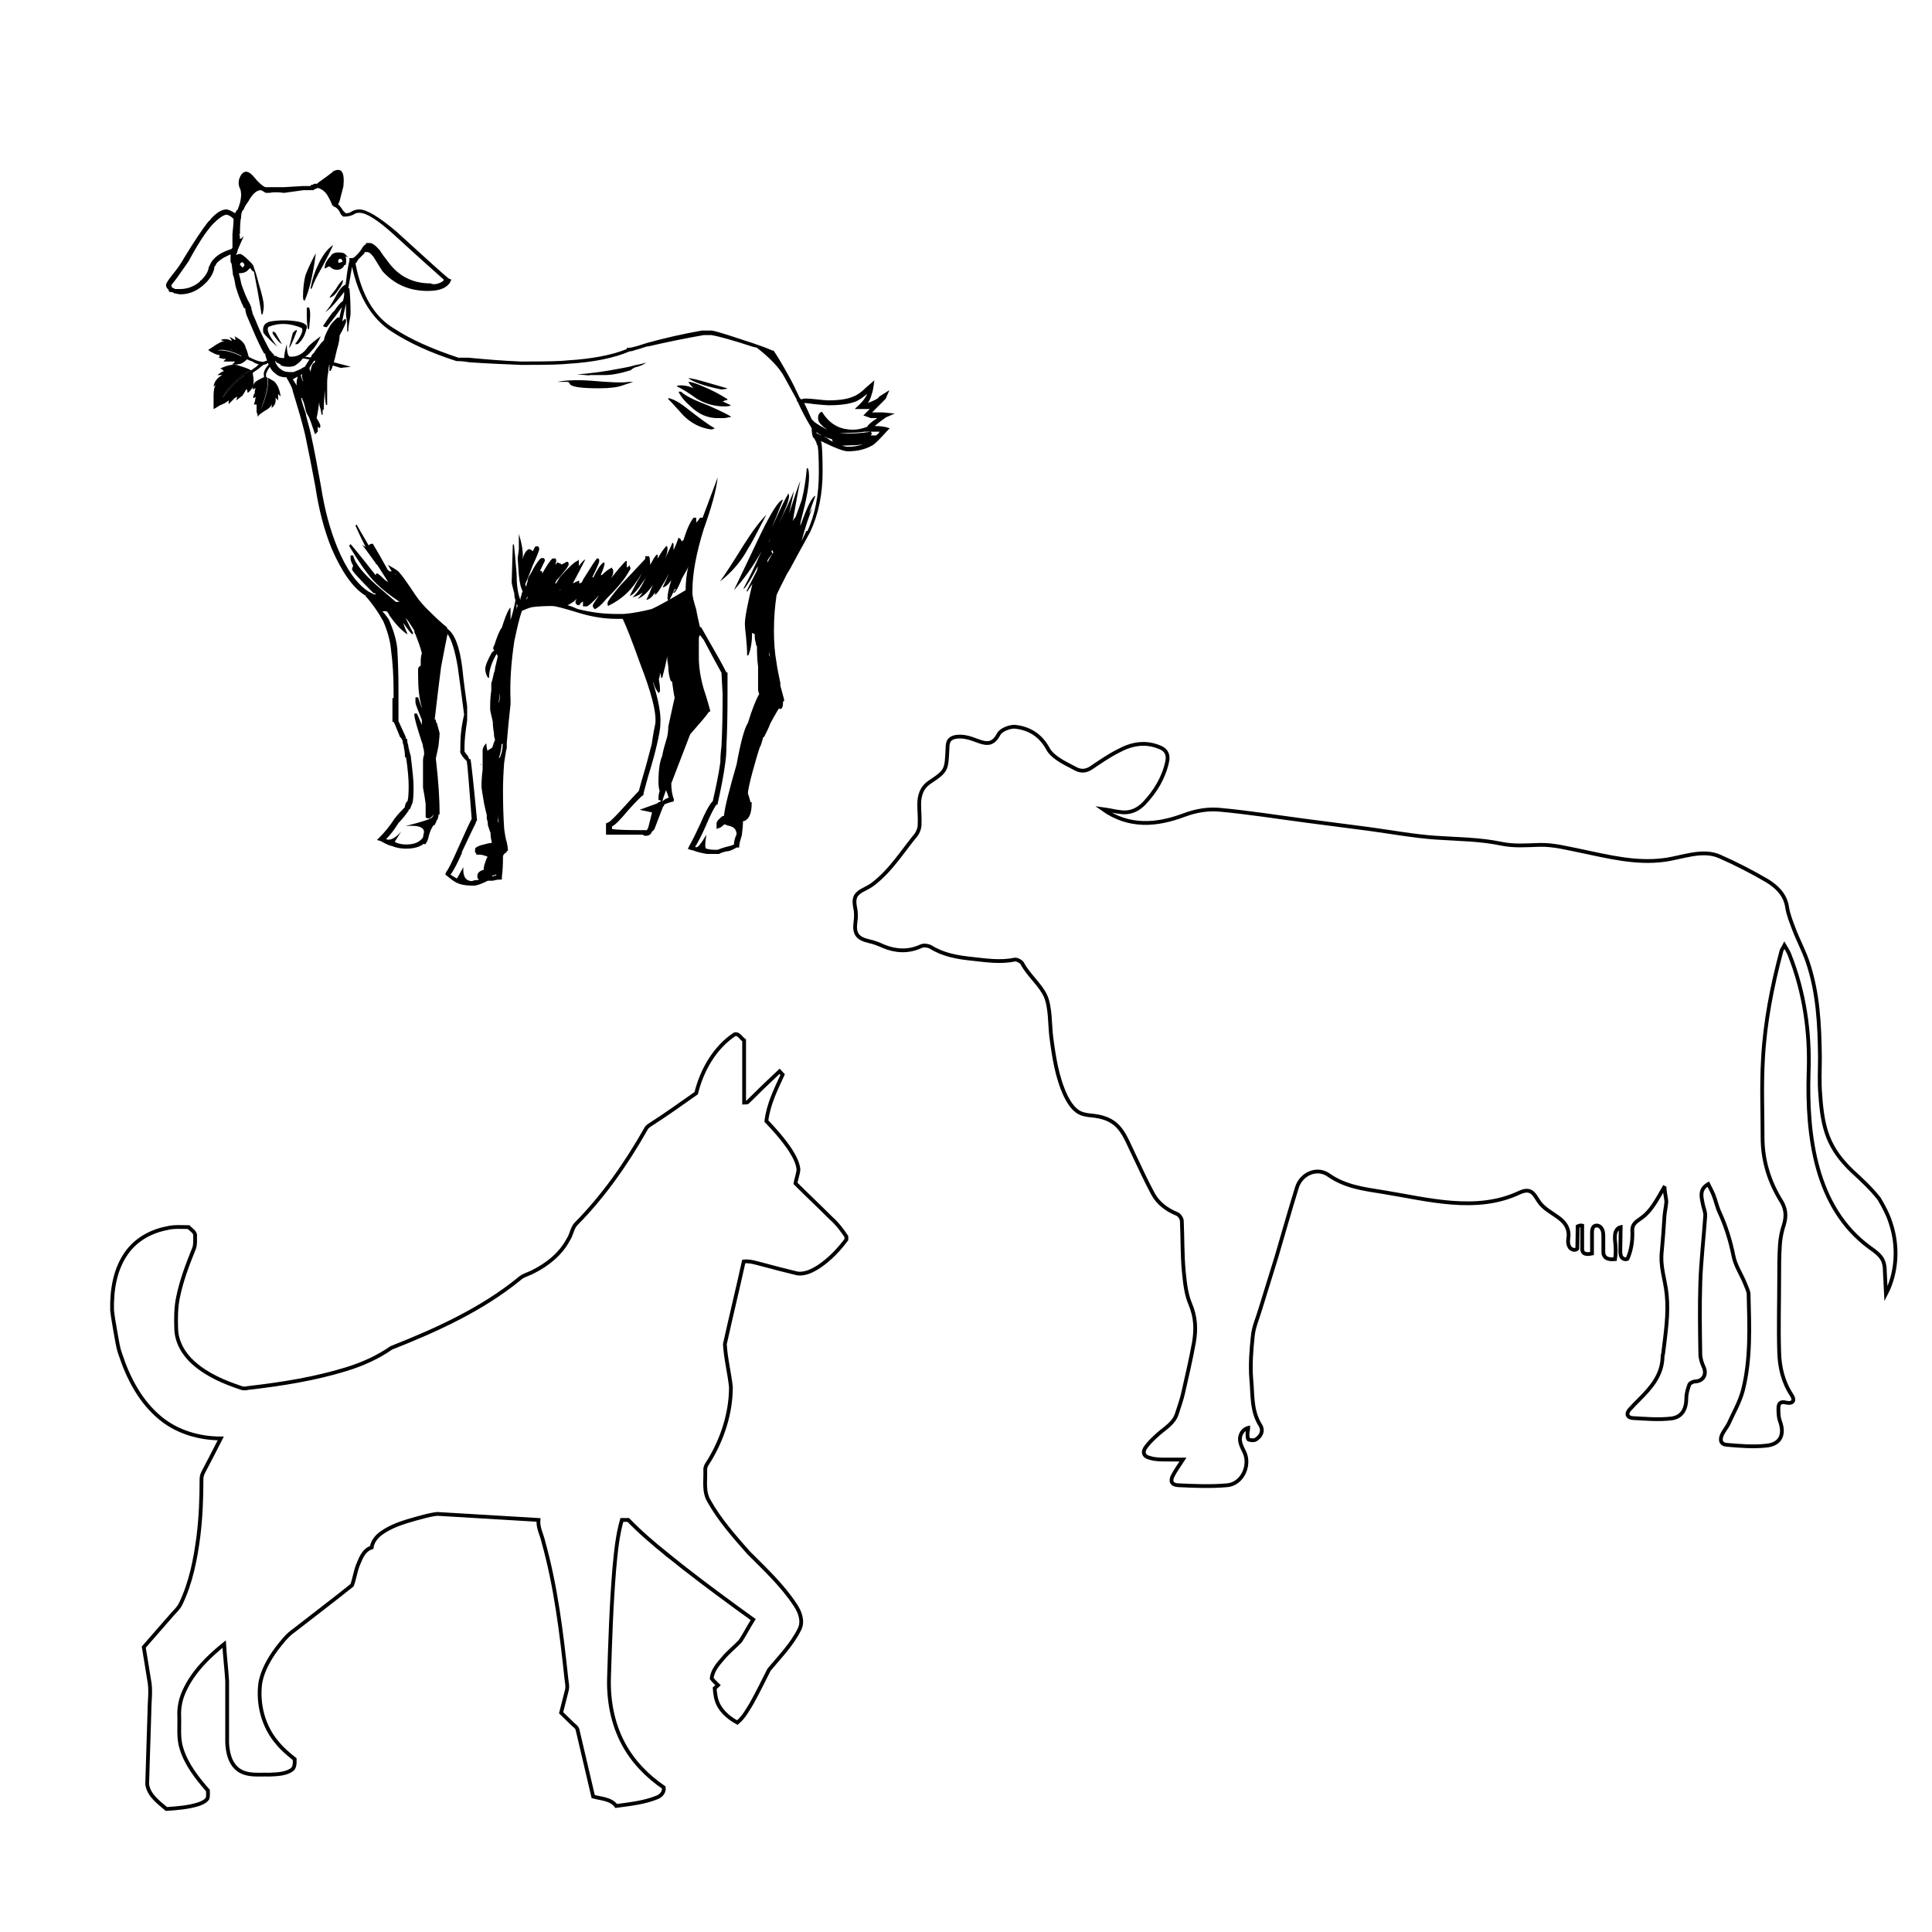 <?xml version="1.0" encoding="utf-8"?>
<!-- Generator: Adobe Illustrator 22.1.0, SVG Export Plug-In . SVG Version: 6.00 Build 0)  -->
<svg version="1.1" id="Layer_1" xmlns="http://www.w3.org/2000/svg" xmlns:xlink="http://www.w3.org/1999/xlink" x="0px" y="0px"
	 viewBox="0 0 512 512" style="enable-background:new 0 0 512 512;" xml:space="preserve">
<path d="M223.1,118.1c0.7,0.2,1.2,0.3,1.7,0.3c1.3,0,2.7-0.2,4-0.7c-0.9,0.2-1.8,0.3-2.7,0.3L223.1,118.1L223.1,118.1z M231.1,115.1
	c-0.2,0-0.3,0.1-0.3,0.3h1.3c0.4-0.2,0.8-0.6,1-1h-4c-1.1,0.2-2.9,0.3-5.3,0.3h-1.3c2.3,0.3,5.1,0.2,8.3-0.3L231.1,115.1
	L231.1,115.1z M220.8,117.1c-0.2-0.2-0.3-0.4-0.3-0.7c-0.8-0.2-1.6-0.5-2.3-0.8c0.4,0.2,0.7,0.4,1,0.5
	C219.8,116.6,220.3,116.9,220.8,117.1z M216.4,114.5v0.3c0.5,0.3,1,0.5,1.5,0.7C217.3,115.2,216.8,114.9,216.4,114.5z M211.4,106.5
	c-0.2-0.2-0.3-0.4-0.3-0.7c-1.3-2.4-2.4-4.4-3.3-6c-1.3-2.4-3.8-5-7.3-7.7c-0.2,0-0.7-0.1-1.3-0.3c-4.9-1.6-8.4-2.6-10.7-3h-2
	c-5.1,0.9-10,1.9-14.7,3h-0.3c-1.3,0.4-2.4,0.8-3.3,1c-0.4,0.2-0.9,0.3-1.3,0.3c-4.2,1.8-9.7,2.9-16.3,3.3
	c-1.8,0.2-5.2,0.3-10.3,0.3h-2.3c-4.9-0.2-9.4-0.4-13.7-0.7c-1.1-0.2-2.1-0.3-3-0.3h-0.3c-6.9-2.2-12.5-4.8-17-7.7
	c-5.3-3.3-8.9-9.1-10.7-17.3c-0.2,1.3-0.6,3.2-1,5.7h0.3c0.2,2,0.3,4.2,0.3,6.7c0,0.4-0.1,1.1-0.3,2c-0.2,1.1-0.3,2-0.3,2.7h-0.3
	v-2.3c-0.2-1.1-0.3-1.8-0.3-2v-3c-0.4,1.8-0.8,3.3-1,4.7c0.2-0.2,0.4-0.4,0.7-0.7c0.2,0,0.3,0.2,0.3,0.7c0,0.4-0.6,1.7-1.7,3.7
	c0,0.9-0.2,2.1-0.7,3.7c-0.7,3.1-1.2,5-1.7,5.7h-0.3v-2c-0.2,0.9-0.3,1.7-0.3,2.3c-0.2,0.9-0.3,1.9-0.3,3v5.7h-0.3
	c-0.2-0.9-0.3-2.2-0.3-4c-0.2,2.2-0.3,4-0.3,5.3h-0.3v1.3h-0.3c0-0.2-0.1-0.8-0.3-1.7c-0.2-0.4-0.3-1-0.3-1.7
	c-0.2,1.6-0.4,3-0.7,4.3c0.7,1.1,1,1.8,1,2c0,0.7-0.2,0.8-0.7,0.3v1.3l-0.7,0.7c-0.7-2-1.2-3.6-1.7-4.7c-0.2-0.2-0.4-0.7-0.7-1.3
	c-0.4-2-0.8-3.1-1-3.3v-0.3h-0.3c0.2,1.1,0.7,2.6,1.3,4.3v0.3c0.4,1.6,0.9,3.2,1.3,5c0.9,4.2,1.8,8.9,2.7,14
	c0.9,5.8,2.3,11.1,4.3,16c2.4,5.8,5.2,9.7,8.3,11.7c0.4,0.2,0.9,0.4,1.3,0.7h0.7c-0.2-0.2-0.4-0.3-0.7-0.3c-3.8-3.8-5.7-5.9-5.7-6.3
	c0-0.2,0.1-0.6,0.3-1c-0.4-0.7-0.7-1.3-0.7-2v-0.7h0.7c0.4,2,2.6,4.7,6.3,8c1.3,1.1,3,2.6,5,4.3h1c-2.4-1.6-4.8-3.4-7-5.7
	c-1.8-2-3.9-5-6.3-9v-0.3l0.3-0.3c0.4,0.4,2.7,3.2,6.7,8.3v-0.3l0.3-0.3c0.7,0.4,1.3,1,2,1.7c0.2,0.2,0.6,0.4,1,0.7
	c-1.1-1.8-2.1-3.3-3-4.7c-0.2,0-0.3-0.1-0.3-0.3c-1.6-2.2-2.8-3.9-3.7-5c0.2,0.2,0.6,0.4,1,0.7c-1.1-2.2-2-4.1-2.7-5.7l0.3-0.3
	c0.2,0.4,1.3,2.3,3.3,5.7v-0.3c0.2-0.2,0.6-0.3,1-0.3c1.1,1.8,2.4,4.1,4,7c0.2,0,0.3,0.1,0.3,0.3h0.7l-1-1.7c2,1.1,3,1.8,3,2
	c0.7,0.7,2.1,2.7,4.3,6c1.1,1.6,2.3,3,3.7,4.3c1.6,1.6,3.1,3,4.7,4.3v0.3c2,1.3,3.3,4.8,4,10.3c0.4,4,0.9,7.4,1.3,10.3v3.7
	c-0.4,2.7-0.7,5-0.7,7v1.3l1,1.3c0,0.2,0.1,0.4,0.3,0.7h0.3c0.2,1.1,0.8,6.4,1.7,16v0.3l-0.3,0.3v0.3c-0.7,1.3-1.9,3.9-3.7,7.7v0.3
	c-1.3,2.9-2.3,4.8-3,5.7c0.7,0.4,1.2,0.8,1.7,1l1.7-3c-0.2,2.4,0.6,3.7,2.3,3.7c0.4-0.2,1-0.3,1.7-0.3v-0.3c-0.2,0-0.3-0.2-0.3-0.7
	c0-0.9,0.6-1.4,1.7-1.7c0-0.7,0.1-1.2,0.3-1.7c0.2-0.7,0.4-1.2,0.7-1.7c-0.2-0.2-0.4-0.3-0.7-0.3c-0.4-0.2-0.9-0.3-1.5-0.3h-0.8V226
	h-0.3v-1c0-0.4,0.9-0.9,2.7-1.3c0.7-0.2,1.2-0.3,1.7-0.3V223c-0.2-0.7-0.3-1.4-0.3-2.3c-0.2-0.4-0.4-1.1-0.7-2
	c0-0.7-0.1-1.2-0.3-1.7v-1c-0.2-0.7-0.4-1.7-0.7-3c-0.4-2.4-0.7-4-0.7-4.7c0-1.3,0.1-2.8,0.3-4.3v-5.3c0.2-0.9,0.6-1.4,1-1.7
	c0,0.7,0.1,1.3,0.3,2l0.3-0.3c0.4-0.2,0.8-0.4,1-0.7c0.2-0.7,0.4-1.3,0.7-2c-0.2-0.4-0.3-1-0.3-1.7c-0.2-1.1-0.3-2.1-0.3-3
	c-0.4-1.8-0.7-2.9-0.7-3.3v-1c0-1.3,0.1-2.7,0.3-4v-2c0.2-0.4,0.4-1.3,0.7-2.7c0.2-0.4,0.3-0.9,0.3-1.3c0.2-0.7,0.4-1.7,0.7-3
	c0-0.2-0.1-0.4-0.3-0.7c-1.3,2.2-2,4.3-2,6.3h-0.3c-0.4-0.7-0.7-1.4-0.7-2.3c0-0.9,0.6-2.3,1.7-4.3c0.2-0.2,0.4-0.4,0.7-0.7
	l-0.3-0.3c0-0.4,0.1-0.8,0.3-1c0.7-2.2,1.3-3.8,2-4.7c0.7-2.2,1.3-3.9,2-5l0.3-0.3v3.3c0.7-2.2,1.1-4,1.3-5.3
	c-0.2-0.4-0.3-1-0.3-1.7c-0.4-1.6-0.7-2.6-0.7-3l0.3-10h0.3c0.2,1.6,0.4,4.1,0.7,7.7c0,2.9,0.3,5.2,1,7c0-0.4,0.1-0.9,0.3-1.3
	c0-0.2,0.1-0.6,0.3-1c-0.4-0.7-0.8-2.1-1-4.3c-0.2-2.7-0.3-4.1-0.3-4.3v-0.3c0.2-1.3,0.3-2.1,0.3-2.3v-4c0.9,2.9,1.2,5.1,1,6.7
	c0.4-1.6,1-2.4,1.7-2.7l0.7,0.3l0.3,0.3c0.2-0.4,0.4-0.9,0.7-1.3h0.7c0,0,0.3,0.2,0.3,0.7c0,0.4-0.6,1.9-1.7,4.3
	c-0.9,2.4-1.6,4.1-2,5c0,0.2,0.1,0.4,0.3,0.7v-0.3c0-0.2,0.1-0.6,0.3-1c0-0.4,0.1-0.9,0.3-1.3c0.4-0.7,0.9-1.4,1.3-2.3
	c0.9-1.6,1.6-2.4,2-2.7h0.7c0,0,0.3,0.2,0.3,0.7l-1.3,2.7h0.3c0.2,0,0.3,0.2,0.3,0.7c1.1-2,2-3.3,2.7-4h0.7c0.2,0,0.3,0.2,0.3,0.7
	c0,0.2-0.1,0.6-0.3,1c0.2-0.2,0.4-0.4,0.7-0.7c0.2,0.2,0.4,0.3,0.7,0.3l0.3,0.3c0.4-0.2,0.9-0.4,1.3-0.7h0.3c0.2,0,0.3,0.2,0.3,0.7
	c0,0.4-1.1,1.9-3.3,4.3c0,0.2-0.1,0.4-0.3,0.7h0.3c0.2-0.4,0.6-1,1-1.7c2.4-2.7,4-4.1,4.7-4.3l0.3-0.3v1.7c0.9-1.1,1.4-1.7,1.7-1.7
	c-0.9,1.8-2,3.9-3.3,6.3c0.9-0.4,1.4-0.7,1.7-0.7v0.7c0.2,0,0.4-0.1,0.7-0.3c0.2-0.4,0.4-0.9,0.7-1.3c1.8-2.9,2.9-4.6,3.3-5h0.3
	c0.2,0,0.3,0.2,0.3,0.7c0,0.4-0.6,1.8-1.8,4.2l0.2,0.2c1.1-2.2,2-3.6,2.7-4h0.3v0.3c0,0.4-0.3,1.4-1,3h0.3c0.9-0.9,1.8-1.6,2.7-2
	v0.3c0.2,0,0.3,0.2,0.3,0.7v0.3c0,0.4-0.2,1-0.7,1.7c1.6-2,2.9-3.6,4-4.7h0.3v1.7c0.4-0.2,0.7-0.4,0.7-0.7l0.3,1
	c-0.7,1.3-1.6,2.7-2.7,4c-1.3,1.6-2.6,2.9-3.7,4c-1.3,1.6-2.3,2.4-3,2.7c-0.2,0-0.3-0.1-0.3-0.3c-0.2,0-0.3-0.2-0.3-0.7
	c0-0.2,0.6-1.1,1.7-2.7c-1.6,1.8-2.7,2.8-3.3,3h-1v-1.3c-0.4,0.2-0.8,0.6-1,1c-0.4,0-0.7-0.1-0.7-0.3c-0.2,0-0.3-0.2-0.3-0.7
	l0.3-0.7c-0.2,0.2-0.4,0.4-0.7,0.7c-0.7,0.4-1.2,0.8-1.7,1c0.9,0.2,1.8,0.6,2.7,1c3.6,0.9,6.9,1.3,10,1.3h2.3
	c2.4-0.2,4.9-0.7,7.3-1.3c2-0.9,5-2.6,9-5c0-2,0.2-4.1,0.7-6.3c-0.2,0.7-0.6,1.3-1,2c-0.4,0.7-0.8,1.3-1,2c-0.7,1.6-1.2,2.6-1.7,3
	h-0.3c0.2-0.2,0.4-0.6,0.7-1h-0.3c-0.7,1.6-1.1,2.4-1.3,2.7l-0.3,0.3c-0.2,0-0.3-0.2-0.3-0.7c0-0.9,0.3-2.4,1-4.7
	c-0.7,1.1-1.4,1.8-2.3,2c0.4-0.9,1-2.1,1.7-3.7c-1.8,3.3-3,5.2-3.7,5.7v-0.7c-0.7,1.1-1.4,1.8-2.3,2c0.4-0.9,1-2.2,1.7-4
	c-1.3,2-2.7,3.2-4,3.7c0.4-0.4,0.9-1,1.3-1.7c-0.9,0.7-1.8,1.1-2.7,1.3c1.3-1.1,2.6-3,3.7-5.7c-0.2,0.4-0.4,0.9-0.7,1.3
	c-1.6,2.4-2.8,3.8-3.7,4c1.1-2.2,2-3.9,2.7-5c0.2-0.4,0.4-1,0.7-1.7c-0.4,1.1-1,2.1-1.7,3c-1.8,2.7-4.2,4.8-7.3,6.3
	c-0.2,0.2-0.3,0-0.3-0.7c0-0.4,1.2-2.1,3.7-5c1.3-1.3,3.4-3.6,6.3-6.7v-0.7h1c0.2,0.4,0.3,1.2,0.3,2.3c0.7-1.3,1.2-2.2,1.7-2.7h0.3
	v1c0.9-1.6,1.7-2.7,2.3-3.3c0.2,0,0.3,0.2,0.3,0.7c0,0.7-0.2,1.6-0.7,2.7c1.1-2.2,1.8-3.7,2-4.3l0.3,0.3v1.7c0.4-0.9,0.9-2,1.3-3.3
	c0.4,0.2,0.7,0.4,0.7,0.7l0.3,0.3c0-0.2,0.1-0.3,0.3-0.3c0.9-2.9,1.8-4.9,2.7-6h0.7v1.3c0.4-0.4,0.8-0.9,1-1.3h0.7
	c1.6-4.2,2.9-7.8,4-10.7c-0.4,3.6-1.7,8.1-3.7,13.7c-2,6.4-3,11.9-3,16.3v0.7c0,0.7,0.3,2.1,1,4.3c0.2,1.3,0.6,2.9,1,4.7h0.3l1.7,3
	c2.2,3.8,3.9,6.8,5,9h0.3v6c0,5.3-0.1,9.9-0.3,13.7c0,1.6-0.1,3-0.3,4.3c-0.4,3.1-1.1,6.7-2,10.7v0.3h-0.3c-0.7,0.9-1.7,2.9-3,6
	c-0.9,2-1.8,3.8-2.7,5.3h0.3c0.4,0.2,1.3-0.9,2.7-3.3c-0.4,2.4-0.4,3.7,0,3.7c0.7,0.2,1.4,0.3,2.3,0.3h0.7c0.4-0.2,1.1-0.4,2-0.7
	c0.9-0.2,1.7-0.4,2.3-0.7c0-0.7,0.2-1.6,0.7-2.7c0-1.3-0.8-2.1-2.3-2.3l-0.7-0.3h-0.3c-0.7,0.7-1.2,1-1.7,1
	c-0.2,0.4-0.3,0.3-0.3-0.3v-1c0-0.4,0.4-1,1.3-1.7c0.2-0.2,0.4-0.3,0.7-0.3v-0.3c0.2-2,1.3-6.4,3.3-13.3c1.1-6,2.1-9.7,3-11
	c1.1-3.6,2.1-6.1,3-7.7c-0.2-0.4-0.3-0.9-0.3-1.3v-6c-0.2-1.3-0.3-3.1-0.3-5.3c-0.2-0.2-0.3-0.6-0.3-1c-0.2-0.4-0.3-1.2-0.3-2.3
	c-0.2,0-0.4-0.1-0.7-0.3c0,2.4-0.3,4.4-1,6h-0.3c0-1.3-0.1-3-0.3-5c-0.2-1.6-0.3-2.7-0.3-3.3c0-1.8,0.7-5.3,2-10.7
	c-0.4,0.7-0.9,1.3-1.3,2h-0.3l2.7-5.3c0.2-0.4,0.3-0.9,0.3-1.3c-1.6,3.1-2.8,5.1-3.7,6v-0.3c1.1-2,2.7-5.2,4.7-9.7
	c-2.2,4-4.7,7.4-7.3,10.3c0.4-0.9,2.8-5.8,7-14.7c2.9-6,4.9-9.1,6-9.3c-1.2,3.1-2.2,5.6-3,7.5c2.5-5.5,3.9-8.4,4.3-8.8v-0.3
	c0.2,0,0.3,0.2,0.3,0.7c0,1-0.9,3.4-2.7,7.3c1.8-3.8,3.2-6.7,4-8.7c-0.4,2.2-0.9,4.2-1.3,6c1.6-4.9,2.6-7.8,3-8.7
	c-0.6,2.6-1.2,6.2-2,10.7c0.2-0.4,0.4-0.8,0.7-1c0.7-1.8,1.2-3.3,1.7-4.7c0.7-2.9,1.1-5.7,1.3-8.3h0.3c0.2,0.4,0.3,1.2,0.3,2.3
	c0,2.4-0.7,6.1-2,11c-0.2,0.7-0.3,1.3-0.3,2c1.8-5.1,3.1-7.8,4-8c-0.7,1.8-1.2,3.3-1.7,4.7c0.4-0.7,0.8-1.2,1-1.7c-0.9,2-1.9,5-3,9
	c0.4-0.9,0.9-1.8,1.3-2.7h0.3c2-4.4,3-9.5,3-15.3c0-3.6-0.1-6-0.3-7.3c-0.2-0.2-0.3-0.4-0.3-0.7c-0.2-0.4-0.4-0.9-0.7-1.3l-0.3-0.3
	c-0.2-0.7-0.3-1.4-0.3-2.3C213.4,110.7,212.3,108.5,211.4,106.5L211.4,106.5z M216.8,110.8c0-0.9,0.3-1.4,1-1.7
	c1.8,2.9,4.1,4.4,7,4.7c1.6,0.2,3.2,0,5-0.7c0.4-0.7,1.3-1.4,2.7-2.3h-1.7l-2-0.7l1.7-1.7h-4c1.8-1.6,2.9-2.9,3.3-4
	c-1.1,0.9-2.1,1.6-3,2c-1.8,0.7-4.2,1-7.3,1c-0.4,0-1.7-0.1-3.7-0.3c-1.3-0.2-2.2-0.3-2.7-0.3c0.7,1.3,1.3,2.8,2,4.3
	c0.2,0.2,0.4,0.4,0.7,0.7c0.9,0.7,1.8,1.2,2.7,1.7c0.2,0.1,0.4,0.2,0.7,0.3c-0.5-0.3-1-0.6-1.3-1
	C217.1,112.1,216.8,111.5,216.8,110.8L216.8,110.8z M216.1,105.8c1.8,0.2,2.9,0.3,3.3,0.3c2.9,0,5.1-0.3,6.7-1
	c1.1-0.4,2.2-1.2,3.3-2.3l2.3-2c-0.2,1.8-0.4,3-0.7,3.7c-0.2,0.9-0.6,1.7-1,2.3c1.8-0.7,2.8-1.2,3-1.7l2.7-1.7l-1,2.3l-2.3,2.3
	c-0.4,0.4-0.9,0.9-1.3,1.3h3l3,0.3l-2.3,1c-1.3,0.9-2.3,1.7-3,2.3c1.1,0,2.1,0.1,3,0.3l1,0.3l-0.7,0.7c-1.8,2-3,3.2-3.7,3.7
	c-1.8,1.1-4,1.7-6.7,1.7c-1.1,0-3.2-0.8-6.3-2.3c-0.2-0.2-0.6-0.3-1-0.3l0.3,0.3c0.2,1.6,0.3,4.1,0.3,7.7c0,6-1.1,11.3-3.3,16
	c-1.8,3.3-3.6,6.5-5.3,9.7c-0.4,0.7-0.9,1.4-1.3,2.3c-0.9,1.8-1.7,3.3-2.3,4.7c-0.4,2.7-0.7,5.8-0.7,9.3c0,3.1,0.2,6,0.7,8.7
	c0.2,1.6,0.6,3.3,1,5.3v0.7c0.4,1.6,0.8,2.8,1,3.7v0.3l-0.3,0.3v0.3c0,0.7-0.1,1.1-0.3,1.3c0,0.2-0.2,0.3-0.7,0.3v-0.3
	c-0.7,1.1-1.4,2.4-2.3,4c-0.4,1.1-1,2.3-1.7,3.7c-0.2,0-0.3,0.1-0.3,0.3c-0.2,0.7-0.4,1.4-0.7,2.3v-0.3c-0.7,2-1.3,4.2-2,6.7
	c-0.9,3.3-1.3,5.3-1.3,6c0.2,0.4,0.4,1.2,0.7,2.3h0.3v0.3c0,2.7-0.7,4.2-2,4.7h-0.3c0,0.9-0.1,2.1-0.3,3.7c-0.4,1.3-0.7,2.3-0.7,3
	v0.3h-0.7c-0.7,0.4-1.4,0.8-2.3,1h-0.3c-0.9,0.2-1.6,0.4-2,0.7h-3.3c-1.1-0.2-2.1-0.4-3-0.7c-0.4-0.2-0.8-0.3-1-0.3l-1-0.3l0.3-0.7
	c0.9-1.6,1.9-3.6,3-6c1.3-3.1,2.4-5.1,3.3-6c0.9-4,1.6-7.4,2-10.3c0-1.3,0.1-2.8,0.3-4.3c0.2-3.8,0.3-8.3,0.3-13.7l-0.3-5.7
	c-1.1-2-2.7-4.9-4.7-8.7l-1-1.3c-0.2,0.2-0.3,0.6-0.3,1v5c0,2.4,0.4,5.2,1.3,8.3c0.9,2.7,1.4,4.5,1.7,5.7v0.3h-0.3
	c-0.4,0.7-2.1,2.7-5,6l-5,13c0,1.6,0.2,3,0.7,4.3v0.3l-0.3,0.3h-0.3c-0.7,0.2-1.3,0.4-2,0.7v0.3l-0.3,0.3l-2.3,6
	c-0.2,0.2-0.4,0.4-0.7,0.7c-0.2,0.7-0.8,1-1.7,1c-0.2,0-0.4-0.1-0.7-0.3h-9.7v-3l0.7-0.3c0.7-0.4,2.1-1.9,4.3-4.3c1.8-2,3-3.3,3.7-4
	c0.4-1.6,1-3.6,1.7-6c0.7-2.4,1.2-4.6,1.7-6.3c0.4-2.9,0.8-4.8,1-5.7v-0.3c0.2-2.7-1.1-7.8-4-15.3c-2.4-6.7-4-10.7-4.7-12h-1.7
	c-3.3,0-6.8-0.6-10.3-1.7c-3.6-1.1-5.8-1.7-6.7-1.7c-2,0-3.8,0.1-5.3,0.3c-0.9,0.2-1.8,0.6-2.7,1c-0.7,2-1.3,4.7-2,8
	c-0.9,6-1.2,11.2-1,15.7v1c-0.2,2-0.6,5.4-1,10.3v1.3c-0.2,0.7-0.4,2-0.7,4c-0.2,2.7-0.3,5.1-0.3,7.3c0,3.6,0.1,6.9,0.3,10
	c0.2,1.6,0.4,2.8,0.7,3.7c0.2,0.9,0.3,1.6,0.3,2v0.3h-0.3v0.3c-0.4,0.2-0.8,0.6-1,1v0.3c0,2-0.1,3.8-0.3,5.3v0.7h-0.7
	c-0.4,0-1,0.1-1.7,0.3h-1.3c-1.8,0.9-3,1.3-3.7,1.3h-0.3c-2,0-3.6-0.3-4.7-1c-0.4-0.2-1.2-0.8-2.3-1.7l-0.3-0.3l0.3-0.7
	c0.4-0.4,1.4-2.4,3-6c1.8-4,3-6.7,3.7-8V217c-0.7-9.1-1.1-14.2-1.3-15.3c-0.2-0.2-0.4-0.4-0.7-0.7c-0.9-1.1-1.2-1.8-1-2v-1.3
	c0-2.7,0.3-5.4,1-8.3c-0.4-3.3-1-7.5-1.7-12.7c-0.7-4.2-1.6-7.1-2.7-8.7c-0.4,2-1,4.9-1.7,8.7c-0.9,6.9-1.4,11.5-1.7,14h0.3v0.3
	c0,0.2,0.1,0.4,0.3,0.7c0.4,1.6,0.7,2.4,0.7,2.7c0,0.4-0.1,1.6-0.3,3.3c-0.2,0.9-0.4,2-0.7,3.3c0.7,6,1,10.9,1,14.6
	c0,0.2-0.1,0.3-0.3,0.3c0,0.4-0.1,0.9-0.3,1.3c-0.2,0.2-0.3,0.4-0.3,0.7c-0.2,0.2-0.3,0.4-0.3,0.7h-0.3c-0.4,0.4-0.9,1.3-1.3,2.7
	c-0.2,0.9-0.4,1.6-0.7,2c-0.2,0.4-0.4,0.6-0.7,0.3c-1.1,0.9-2.7,1.3-4.7,1.3c-1.3,0-2.6-0.2-3.7-0.7c-0.4,0-1.4-0.4-3-1.3l-1-0.3
	l0.7-0.7c1.3-1.3,2.7-3,4-5c0.7-0.9,1.6-1.9,2.7-3v-0.3c0.2-0.7,0.4-1.1,0.7-1.3c0.2-0.7,0.3-2,0.3-4c0-1.8-0.2-4.3-0.7-7.7v0.3
	c-0.2-0.2-0.3-0.4-0.3-0.7c0-0.7-0.1-1.4-0.3-2.3v-0.3c-0.2-0.4-0.3-0.9-0.3-1.3c-0.2-0.4-0.4-0.8-0.7-1c-0.9-2.2-1.4-3.6-1.7-4
	h-0.3v-6.3h0.3v-2c0-3.6-0.2-7.2-0.7-11c-0.2-2.2-0.9-4.7-2-7.3c-1.3-2.4-2.9-4.7-4.7-6.7c0-0.2-0.1-0.3-0.3-0.3
	c-3.1-2-6-6.1-8.7-12.3c-2-4.9-3.4-10.3-4.3-16.3c-0.9-4.9-1.8-9.4-2.7-13.7c-0.4-1.8-0.9-3.4-1.3-5c-1.1-3.8-1.8-6-2-6.7
	c0-0.4-0.4-1.4-1.3-3c-0.2-0.2-0.3-0.4-0.3-0.7c-1.3,0-2.3-0.3-3-1c-1.1-0.7-2-2.3-2.7-5v-0.3h-0.3c-0.9-1.6-1.9-3.7-3-6.3
	c-0.7-1.6-1.2-2.9-1.7-4c-0.2-0.7-0.3-1.2-0.3-1.7h-0.3c-0.9-1.8-1.7-3.8-2.3-6c-0.2-1.3-0.4-2.3-0.7-3v-0.3l-0.3-2.3
	c0-0.2-0.1-0.4-0.3-0.7v-2c-0.9,0.4-1.6,0.8-2,1c-1.1,0.7-1.8,1.3-2,2l-0.3,0.3v0.3c-0.2,1.3-1,2.7-2.3,4c-2,2-4.2,3-6.7,3
	c-0.2,0-0.8-0.1-1.7-0.3c-0.2-0.2-0.4-0.3-0.7-0.3H45l-0.3-0.3v-0.3C44.2,76.4,44,76,44,75.5c0-0.4,0.6-1.3,1.7-2.7
	c1.3-1.6,2.3-3,3-4.3c2.7-4.4,4.9-7.8,6.7-10c0.2,0,0.3-0.1,0.3-0.3c1.6-1.8,3-2.7,4.3-2.7c0.4,0,1.2,0.3,2.3,1
	c0.2-0.4,0.4-0.8,0.7-1c0.9-2.2,1.1-4,0.7-5.3c-0.7-1.3-0.6-2.7,0.3-4c0.9-1.1,2-0.9,3.3,0.7c1.3,1.6,2.3,2.4,3,2.7h5
	c0.2,0,1.9-0.1,5-0.3h2c0-0.2,0.1-0.3,0.3-0.3c0.2,0,0.4-0.1,0.7-0.3h0.7c0.2-0.2,0.7-0.6,1.3-1c1.3-0.9,2.2-1.6,2.7-2l0.3-0.3
	c2.2-1.1,3.1,0.2,2.7,4c-0.2,0.7-0.4,1.6-0.7,2.7c-0.2,0.9-0.4,1.6-0.7,2c0.4,0.4,0.9,1,1.3,1.7c0.2,0.2,0.4,0.4,0.7,0.7
	c0.7,0,1.1-0.1,1.3-0.3c0.7-0.4,1.4-0.7,2.3-0.7c2,0,5.3,2,10,6c7.8,7.1,12.3,11.2,13.7,12.3l0.7,0.3l-0.3,0.7
	c-0.2,0.4-0.7,0.9-1.3,1.3c-1.1,0.7-2.7,1-4.7,1c-4.9,0-8.9-1.8-12-5.3c-1.1-1.8-1.9-3-2.3-3.7c-0.7-0.9-1.2-1.3-1.7-1.3h-0.7v0.3
	l-1.7,1.7c-0.2,0.4-0.4,0.8-0.7,1c1.6,8.4,5,14.2,10.3,17.3c4.4,2.9,10.1,5.4,17,7.7h2.7c4.2,0.4,8.8,0.8,13.7,1h2.3
	c5.1,0,8.5-0.1,10.3-0.3c6.4-0.4,11.7-1.4,15.6-3v-0.3c0.7,0,1.3-0.1,2-0.3c0.9-0.2,2-0.6,3.3-1c4.7-1.3,9.5-2.4,14.6-3.3h2.7
	c2,0.4,5.5,1.6,10.7,3.3c2,0.7,3.8,1.3,5.3,2h0.3c1.1,1.6,2.4,3.8,4,6.7c0.9,1.6,1.9,3.6,3,6c0.2,0,0.3,0.1,0.3,0.3
	C212.9,105.5,214.1,105.6,216.1,105.8L216.1,105.8z M186.8,101.2c3.8,1.1,5.8,1.7,6,1.7c-0.4,0.2-1,0.3-1.7,0.3
	c-4.4-0.9-7.3-1.9-8.7-3C182.9,100.2,184.4,100.5,186.8,101.2L186.8,101.2z M180.5,103.8c1.1,1.1,3.6,2.3,7.3,3.7
	c3.6,1.6,5.6,2.6,6,3c-0.2,0-0.8,0.1-1.7,0.3h-2c-2.7,0-5.1-1.1-7.3-3.3c-1.3-1.1-2.3-2.3-3-3.7L180.5,103.8L180.5,103.8z
	 M177.1,105.5c1.3,0.2,3.1,1.2,5.3,3c3.1,2.4,5.4,4.1,7,5c-0.2,0.2-0.6,0.3-1,0.3c-2.9-0.4-5.3-1.7-7.3-3.7c-2-2.2-3.3-3.7-4-4.3
	L177.1,105.5L177.1,105.5z M179.5,102.2c1.3-0.2,2.8,0,4.3,0.7c-0.9-0.9-1.3-1.4-1.3-1.7c0.7,0,2,0.4,4,1.3c2.2,0.9,4.3,2,6.3,3.3
	c0,0.2-0.2,0.3-0.7,0.3c-0.2,0.2-0.4,0.3-0.7,0.3c0.7,0.2,1.4,0.6,2.3,1c-0.2,0.2-0.8,0.3-1.7,0.3c-2.7,0-5.1-0.7-7.3-2
	c-2.2-1.6-4-2.7-5.3-3.3L179.5,102.2L179.5,102.2z M204.1,142.8c-0.1,0.2-0.2,0.4-0.3,0.7c-0.1,0.2-0.1,0.4-0.2,0.5
	C203.8,143.6,204,143.2,204.1,142.8z M204.9,146.4l-0.2-0.7c0,0.2-0.1,0.3-0.3,0.3l0.3,0.7C204.9,146.7,204.9,146.6,204.9,146.4z
	 M203.4,149.1c0.4-0.9,0.9-1.7,1.3-2.3c-0.4,0.4-0.9,1-1.3,1.7V149.1L203.4,149.1z M190.8,154.1c1.3-1.8,3.4-5,6.3-9.7
	c2.4-3.8,4.4-6.4,6-8c-2.9,5.6-4.4,8.4-4.7,8.7C196.5,148.7,193.9,151.7,190.8,154.1z M86.6,69.2c0.4-0.7,0.8-1.1,1-1.3
	c0.4-0.7,1.1-1,2-1c0.9,0,1.4,0.1,1.7,0.3c0.2,0.2,0.4,0.4,0.7,0.7l0.3,0.3l-0.7-0.3c0.2,0.9,0.2,1.7,0,2.3h-0.3
	c-0.4,0.9-1.1,1.3-2,1.3c-0.7,0-1.2-0.2-1.7-0.7c-0.2,0-0.3-0.1-0.3-0.3c-0.2,0.2-0.7,0.4-1.3,0.7C86.1,70.1,86.4,69.4,86.6,69.2z
	 M64.3,69.5c-0.4,0-0.7,0.2-0.7,0.7l0.7,0.7C64.9,70.4,64.9,70,64.3,69.5z M59.9,56.9c-0.9,0.2-2,1-3.3,2.3l-0.3,0.3
	c-1.8,2-3.9,5.2-6.3,9.7c-0.9,1.3-2,2.9-3.3,4.7c-0.7,0.9-1.1,1.4-1.3,1.7c0,0.2,0.1,0.4,0.3,0.7c0.2,0,0.4,0.1,0.7,0.3h1.3
	c2,0,3.8-0.7,5.3-2c0-0.2,0.1-0.3,0.3-0.3c1.1-1.1,1.8-2.2,2-3.3c0-0.2,0.1-0.4,0.3-0.7c0.4-1.1,1.3-2.1,2.7-3
	c0.7-0.4,1.7-0.9,3-1.3l0.3-0.3v-3.7c0.2-1.8,0.3-3.1,0.3-4C61.1,57.2,60.4,56.9,59.9,56.9L59.9,56.9z M116.9,74.8
	c0.4-0.2,0.7-0.4,0.7-0.7c-1.8-1.6-6.2-5.5-13.3-12c-4.2-3.8-7.2-5.7-9-5.7c-0.7,0-1.1,0.1-1.3,0.3c-0.7,0.4-1.6,0.7-2.7,0.7h-0.3
	c-0.4-0.2-0.8-0.7-1-1.3c-0.4-0.7-0.9-1.1-1.3-1.3h-0.3v-0.3h-0.3c-0.4-1.1-0.9-2-1.3-2.7c-0.7-1.1-1.6-1.8-2.7-2
	c-0.2,0.2-0.4,0.3-0.7,0.3l-0.3,0.3h-2.7c-3.1,0.4-4.8,0.7-5,0.7h-0.3c-1.3-0.2-2.6-0.2-3.7,0h-1c-0.7-0.4-1.1-0.7-1.3-0.7
	c-1.1,0-2.2,1-3.3,3c-0.7,0.9-1.1,1.7-1.3,2.3c-0.2,0-0.3,0.1-0.3,0.3c-0.2,0.4-0.3,0.9-0.3,1.3v0.3c-0.2,0.7-0.3,2.1-0.3,4.3
	c-0.2,0.2-0.2,0.4,0,0.7c-0.2,0.9,0.1,0.9,1,0c-1.1,2.4-1.7,3.8-1.7,4v0.3c-0.2,0.2-0.3,0.4-0.3,0.7c0.2-0.2,0.6-0.3,1-0.3
	c0.4,0,1.2,0.6,2.3,1.7c0.2,0.2,0.4,0.4,0.7,0.7c0.4,0.4,0.7,0.9,0.7,1.3c0.2,0.4,0.7,1.9,1.3,4.3c0.9,2.9,1.3,4.8,1.3,5.7
	c0,0.7-0.1,1.4-0.3,2.3h-0.3c-0.2-1.6-0.6-3.6-1-6l-1-5.3c-0.2,0-0.6-0.3-1-1l-0.7,0.7c-0.4,0.4-1.1,0.7-2,0.7h-0.3
	c0.2,0.7,0.4,1.7,0.7,3c0.7,2,1.4,3.8,2.3,5.3c0,0.2,0.1,0.4,0.3,0.7c0,0.4,0.1,0.9,0.3,1.3v0.3c0.4,0.9,1,2.2,1.7,4
	c1.1,2.4,2.1,4.4,3,6c0.2,0,0.3,0.1,0.3,0.3l0.7,0.7v0.3h0.3c0.2,0,0.4,0.1,0.7,0.3c0.4,0.2,1,0.3,1.7,0.3c0-0.7,0.2-1.9,0.7-3.7
	c0,1.8,0.2,2.9,0.7,3.3c2,0.2,3.7-0.7,5-2.7c0.7-0.7,1.8-1.6,3.3-2.7c-0.7,1.6-1.4,2.8-2.3,3.7c-0.7,0.9-1.4,1.6-2.3,2
	c-0.7,0.9-1.2,1.4-1.7,1.7c-0.4,0.4-1.1,0.7-2,0.7s-1.6-0.1-2-0.3h-0.3v-0.3c-0.4-0.2-0.9-0.4-1.3-0.7c0-0.2-0.1-0.3-0.3-0.3
	c0.4,1.1,1,1.9,1.7,2.3c0.4,0.4,1.2,0.7,2.3,0.7h1c0.4-0.2,1-0.4,1.7-0.7c0.7-0.4,1.1-0.7,1.3-0.7c0.2-0.4,0.8-1.3,1.7-2.7
	c0-0.2,0.2-0.6,0.7-1c0.4-0.7,1.1-1.6,2-2.7c0.2-0.2,0.4-0.4,0.7-0.7v-0.3c0.2-0.9,0.8-2.1,1.7-3.7c1.1-1.3,1.8-2,2-2
	c0.2,0,0.3,0.1,0.3,0.3c0.2-0.9,0.4-1.9,0.7-3c-0.9,1.3-2.2,3.1-4,5.3c-0.4,0-0.8-0.1-1-0.3c1.6-2.4,2.6-3.8,3-4
	c0.7-1.1,1.4-2,2.3-2.7c0.2-0.7,0.3-1.2,0.3-1.7v-0.7c-0.2,0.4-0.7,1-1.3,1.7c-1.6,2-2.8,3.2-3.7,3.7c0.7-0.7,1.6-2,2.7-4
	c0.9-1.8,1.8-2.9,2.7-3.3c0.4-3.6,0.8-5.7,1-6.3v-0.7h0.7c0.2,0,0.4-0.1,0.7-0.3c0.2-0.2,0.4-0.4,0.7-0.7c0.4-0.4,0.9-1,1.3-1.7
	c0.2-0.4,0.6-0.8,1-1v-0.3h1c0.7,0,1.6,0.7,2.7,2c0.4,0.7,1.3,1.9,2.7,3.7c2.7,3.3,6.2,5,10.7,5C114.8,75.5,116,75.3,116.9,74.8
	L116.9,74.8z M80.3,78.8c0-2.2,0.2-4.2,0.7-6c0.7-1.8,1.6-3.7,2.7-5.7c-0.7,5.5-1.7,9.8-3,12.7c0-0.2-0.1-0.3-0.3-0.3L80.3,78.8
	L80.3,78.8z M82.6,76.5h-0.3c0.4-2.4,1.1-4.5,2-6.3c1.1-2.4,2.4-4.2,4-5.3c-0.7,1.6-1.7,3.6-3,6C83.9,73.3,83,75.2,82.6,76.5z
	 M89.6,69.2c0,0.4,0.2,0.6,0.7,0.3c0.4,0,0.6-0.2,0.3-0.7C90.1,68.4,89.8,68.5,89.6,69.2z M90.9,74.2c0,0.7-0.4,1.6-1.3,2.7
	c-0.7,1.1-1.4,1.8-2.3,2c0.4-0.7,1-1.4,1.7-2.3C89.8,75.2,90.5,74.4,90.9,74.2z M81.9,81.5c0.2,0.4,0.3,1.1,0.3,2
	c0,0.7-0.1,1.9-0.3,3.7h-0.3c-0.2-0.9-0.3-2.1-0.3-3.7v-2H81.9L81.9,81.5z M78.9,99.8l-1.3,0.7c0.4,0.7,0.8,1.2,1,1.7v-0.7
	C78.6,101,78.7,100.5,78.9,99.8z M77.6,88.2c0.9-0.9,1.2-1,1-0.3c-1.1,2.9-1.8,4.3-2,4.3L77.6,88.2L77.6,88.2z M72.3,88.5
	c-0.2-0.7,0-0.8,0.7-0.3l1.7,3C73.9,90.7,73.2,89.8,72.3,88.5L72.3,88.5z M71.6,85.2c2.4-0.4,4.9-0.4,7.3,0c2,0.4,2.8,1.1,2.3,2
	c-0.4,1.8-1.2,3.1-2.3,4h-0.7c1.8-2.4,2.3-3.9,1.7-4.3c-3.1-1.3-6-1.4-8.7-0.3c-0.7,0.7,0.1,2.4,2.3,5.3c-1.8-1.6-3-2.8-3.7-3.7
	C69.5,86.6,70,85.6,71.6,85.2L71.6,85.2z M83.3,95.2v0.3c-0.4,0.7-0.9,1.3-1.3,2c0,0.2,0.1,0.6,0.3,1c0.2-1.6,0.6-2.3,1-2.3
	c0.2-0.2,0.3-0.7,0.3-1.3C83.6,95,83.5,95.2,83.3,95.2z M102.6,162.1c-0.4-0.2-0.9-0.2-1.3,0c0.2,0,0.8,0.7,1.7,2
	c1.3,2.9,2.1,5.6,2.3,8c0.2,3.6,0.3,7.2,0.3,11v8c0.2,0.4,0.8,1.7,1.7,3.7c0.2,0.4,0.3,0.8,0.3,1h0.3c0,0.7,0.1,1.2,0.3,1.7v0.3
	c0.2,0.9,0.4,1.8,0.7,2.7v0.3c0.4,3.3,0.7,5.9,0.7,7.7c0,2.2-0.1,3.7-0.3,4.3c-0.2,0.4-0.4,1-0.7,1.7h-0.3v0.3
	c-0.9,1.3-1.8,2.4-2.7,3.3c-1.1,1.8-2.2,3.2-3.3,4.3c1.1,0.4,2.4-0.2,4-2l-1.7,2.7c0.7,0.4,1.7,0.7,3,0.7c1.8,0,3.1-0.4,4-1.3
	l0.3-0.3c0.2-0.2,0.3-0.6,0.3-1c0.7-1.8-0.9-2.6-4.7-2.3c4.4-1.1,6.8-1.9,7-2.3c0.2-0.2,0.3-0.4,0.3-0.7c-0.2,0.4-0.6,0.8-1,1
	c-0.4,0-0.8-0.1-1-0.3V213c-0.2-1.3-0.4-2.8-0.7-4.3v-7c0-0.7,0.1-1.2,0.3-1.7c0-0.9-0.1-1.6-0.3-2c0-0.4-0.1-0.9-0.3-1.3
	c-1.3-4-2-6.4-2-7.3v-0.3h0.7l1.3,3v-1.3c-1.1-2.7-1.7-4.2-1.7-4.7v-1.3h0.7c0.3,0.9,0.6,1.8,1,2.8v-0.2c-0.7-2.2-1-5-1-8.3v-1.7
	c0-0.4,0.2-0.8,0.7-1v-1.3c0-0.7,0.1-1.3,0.3-2c-0.4-1.6-1-3.2-1.7-5c-0.2-0.2-0.3-0.6-0.3-1c-0.7-1.1-1.3-2.1-2-3l-0.3-0.3
	c0.4,0.9,1.1,2.2,2,4l-0.3,0.3c-0.4-0.4-1.2-1.4-2.3-3c0.2,0.9,0.6,1.8,1,2.7v0.3c-1.8-1.3-3.3-3-4.7-5
	C103,162.6,102.8,162.3,102.6,162.1L102.6,162.1z M104.7,152.1l0.2,0.2v-0.2H104.7z M80.3,100.8c-0.2-0.4-0.3-1-0.3-1.7l-0.3,0.3
	c0.2,0.7,0.4,1.3,0.7,2C80.3,101.3,80.3,101,80.3,100.8z M156.2,99.5c-2-0.2-3.1-0.3-3.3-0.3c3.6-0.2,7.7-0.8,12.3-1.7
	c1.1-0.2,2.1-0.4,3-0.7c1.1-0.2,2.1-0.4,3-0.7c-0.4,0.4-1.4,0.9-3,1.3c-0.4,0.2-0.8,0.4-1,0.7c-2.9,0.9-5.2,1.3-7,1.3H156.2
	L156.2,99.5z M167.8,101.2c-0.7,0.2-1.7,0.6-3,1c-1.1,0.4-3.1,0.7-6,0.7c-4.4,0-7-0.3-7.7-1c-0.2-0.4-0.4-0.7-0.7-0.7h-2.7
	c2-0.4,5-0.6,9-0.3c4.7,0.4,8,0.6,10,0.3H167.8z M136.9,160.1v1.7c0-0.5,0.1-0.9,0.3-1.3L136.9,160.1z M139.5,159.1
	c0-0.2,0.1-0.4,0.3-0.7v-0.3C139.6,158.3,139.5,158.6,139.5,159.1z M148.2,156.4h0.3v-0.3C148.5,156.3,148.4,156.4,148.2,156.4z
	 M132.2,186.4c0.2-0.8,0.3-1.7,0.3-2.8c-0.1,0.7-0.2,1.4-0.3,2.2V186.4L132.2,186.4z M127.9,202.7h-0.3c-0.2,0-0.3-0.1-0.3-0.3
	C127.4,202.6,127.6,202.7,127.9,202.7L127.9,202.7z M133.2,197l-0.3,0.3c0,0.8-0.2,2.1-0.7,3.7c0.1-0.1,0.2-0.2,0.3-0.3
	c0.4-0.9,0.7-2,0.7-3.3L133.2,197L133.2,197z M131.5,232v-0.3c-0.2,0.2-0.6,0.3-1,0.3v0.3C131,232.1,131.3,232,131.5,232z
	 M131.9,215.9v1.5c0,0.2,0.1,0.4,0.3,0.7C132,217.4,131.9,216.7,131.9,215.9z M170.5,210.7c-0.7,0.4-2,1.8-4,4
	c-2,2.4-3.4,3.9-4.3,4.3v0.7c1.1,0.2,3.8,0.3,8,0.3h1.3c0-0.2,0.1-0.4,0.3-0.7l1-4l-3.3-0.7l4.7-1.7l0.3-0.3c0.2,0,0.4-0.1,0.7-0.3
	c-0.2-0.2-0.4-0.3-0.7-0.3v-0.7c0-0.4,0.1-1,0.3-1.7c-0.2-0.7-0.3-1.4-0.3-2.3c0-3.1,0.3-5.4,1-7c0.2-1.3,0.7-3,1.3-5
	c0.2-0.9,0.3-1.8,0.3-2.7c0.7-3.1,1.2-5.7,1.7-7.7c-0.2-0.7-0.4-2.1-0.7-4.3c-0.2,0-0.3-0.1-0.3-0.3v0.3c-0.4-1.1-0.7-2.4-0.7-4
	c-0.2-1.1-0.3-2-0.3-2.7c-0.2,1.6-0.7,3.4-1.3,5.7h-0.3c0-0.4-0.1-0.9-0.3-1.3c0,0.7-0.1,1.2-0.3,1.7c0.2,1.1,0.3,2,0.3,2.7v0.3
	c0,0.2-0.1,0.4-0.3,0.7c-0.4-0.4-0.9-1.2-1.3-2.3c0-0.2-0.1-0.4-0.3-0.7c1.6,5.1,2.2,8.8,2,11v0.3c0,0.9-0.3,2.8-1,5.7
	c-0.4,1.8-1,3.9-1.7,6.3c-0.7,2.2-1.2,4.2-1.7,6L170.5,210.7L170.5,210.7z M204.1,174.1c-0.2-0.6-0.3-1.2-0.3-1.8v1.2
	C203.8,173.6,203.9,173.8,204.1,174.1z M175.5,212.4c0.4-0.4,1-0.8,1.7-1c-0.2-0.7-0.4-1.3-0.7-2C176,210.7,175.7,211.7,175.5,212.4
	L175.5,212.4z"/>
<path d="M80.3,94.5c2.7,0.2,6.9,1.1,12.7,2.7l-2.7,0.3c-5.1-1.6-8.8-2.4-11-2.7C79.7,94.6,80,94.5,80.3,94.5L80.3,94.5z M71.6,96.2
	v-0.3l-1.3,0.7h-0.3c-0.4,0.2-1,0.7-1.7,1.3c-0.7,0.4-1.7,1.2-3,2.3l-0.7-0.7c1.3-0.9,2.4-1.7,3.3-2.3c0.2-0.2,0.4-0.4,0.7-0.7
	c-0.4,0-1-0.2-1.7-0.7c-0.7-0.2-1.7-0.7-3-1.3l0.3-1c1.3,0.9,2.3,1.4,3,1.7c0.9,0.4,1.8,0.7,2.7,0.7c0.2-0.2,1-0.4,2.3-0.7l1.3,0.3
	c-0.7,0.2-1.2,0.7-1.7,1.3c-0.7,0.9-1.1,1.7-1.3,2.3v3l-0.3-0.3c-0.2-1.6-0.3-2.4-0.3-2.7C69.9,98.3,70.5,97.3,71.6,96.2L71.6,96.2z
	"/>
<g>
	<path d="M70.3,99.8v2.7c0,1.8-0.4,3.9-1.3,6.3c1.6-3.6,2.2-6.4,2-8.7c0.4,0.2,1,0.6,1.7,1c0.9,0.9,1.4,2.2,1.7,4
		c-0.2-0.2-0.4-0.4-0.7-0.7v1.7c-0.2-0.2-0.4-0.4-0.7-0.7c0.2,1.1-0.1,2-1,2.7v-1c-0.2,0.7-0.8,1.2-1.7,1.7c-1.1,0.7-1.8,1.2-2,1.7
		c0-0.4-0.1-0.9-0.3-1.3v-2h-0.7l0.3-1c0-0.4,0.1-0.8,0.3-1l-0.7,0.3c-0.2-0.2-0.1-0.7,0.3-1.3c0-0.7,0.1-1.1,0.3-1.3
		c-0.2,0-0.4,0.1-0.7,0.3c-0.2-0.4-0.1-1,0.3-1.7C67.8,101,68.7,100.5,70.3,99.8L70.3,99.8z M65.9,94.5c-0.7-0.4-1.6-0.9-2.7-1.3
		c-1.8-0.7-3.7-0.8-5.7-0.3c1.6-0.2,3.6,0.2,6,1.3c0.9,0.4,1.6,0.8,2,1c-0.9,0.9-1.7,1.3-2.3,1.3c-0.9,0.2-1.4,0.2-1.7,0
		c0.4-0.2,0.7-0.4,0.7-0.7h-3l0.7-0.7h-0.7l-1.3-0.3c0.2,0,0.3-0.2,0.3-0.7c-0.4,0-1.1-0.2-2-0.7c-0.4-0.2-0.8-0.4-1-0.7
		c0.4-0.2,1.1-0.7,2-1.3c1.1-0.7,1.9-1,2.3-1c-0.2,0-0.6-0.1-1-0.3c0.9-0.4,1.9-0.3,3,0.3c-0.2-0.4-0.4-0.8-0.7-1h0.3
		c0.7,0.4,1.1,0.7,1.3,0.7c0-0.4-0.1-0.8-0.3-1c1.8,0.9,2.8,1.9,3,3C65.5,93,65.7,93.8,65.9,94.5L65.9,94.5z M66.6,98.2
		c-3.1,1.1-5.7,3.6-7.7,7.3c2.7-3.8,5.3-6.1,8-7c0.4,2,0.4,3.4,0,4.3c-0.7,0.9-1.1,1.3-1.3,1.3c0-0.4-0.1-0.8-0.3-1
		c-0.2,0.4-0.6,1-1,1.7c-0.9,0.7-1.4,1.1-1.7,1.3l0.3-1c-0.4,0.2-0.8,0.4-1,0.7c-0.7,0.7-1.1,1.1-1.3,1.3v-1
		c-0.4,0.4-1.2,0.9-2.3,1.3c-0.7,0.4-1.2,0.8-1.7,1v-3.7c0-1.3,0.2-2.3,0.7-2.8c-0.2,0.2-0.4,0.4-0.7,0.5c0.2-1.3,1-2.3,2.3-3h-1.3
		c0.9-0.7,1.4-1,1.7-1c-0.2-0.4-0.6-0.7-1-0.7c2.2-1.1,4-1.3,5.3-0.7C64.9,97.4,65.9,97.7,66.6,98.2L66.6,98.2z"/>
	<path d="M70.9,100.2c0.2,2.2-0.4,5.1-2,8.7c0.9-2.4,1.3-4.6,1.3-6.3v-2.7C70.5,99.8,70.7,99.9,70.9,100.2z M66.9,98.5
		c-2.7,0.9-5.3,3.2-8,7c2-3.8,4.5-6.2,7.7-7.3C66.8,98.2,66.9,98.3,66.9,98.5L66.9,98.5z M65.9,94.5v0.3c0,0.2-0.1,0.3-0.3,0.3
		c-0.4-0.2-1.1-0.6-2-1c-2.4-1.1-4.4-1.6-6-1.3c2-0.4,3.9-0.3,5.7,0.3C64.4,93.6,65.3,94.1,65.9,94.5z"/>
</g>
<path style="fill:none;stroke:#000000;stroke-miterlimit:10;" d="M184.5,289.7c1.5-6.1,4.9-12.1,10.2-15.6c1.1-0.3,1.7,1.1,2.5,1.6
	c0,5.5,0,11,0,16.5c0.2,0,0.7,0,0.9-0.1c2.8-2.8,5.6-5.5,8.5-8.2c0.3,0.3,0.5,0.6,0.8,0.9c-1.8,3.9-3.8,7.9-4.3,12.3
	c2.3,2.4,4.5,4.9,6.3,7.6c1,1.6,2,3.3,2.2,5.2c-0.1,1.3-0.6,2.5-0.8,3.7c3.1,3.1,6.3,6.1,9.4,9.2c1.6,1.4,2.9,3.1,4.1,4.9
	c0,0.2,0,0.6,0,0.8c-2,2.7-4.4,5.2-7.2,7.1c-1.7,1.1-3.6,2.1-5.7,1.9c-3-0.7-6-1.5-9-2.3c-1.7-0.4-3.5-1.1-5.3-0.9
	c-1.6,7.3-3.4,14.6-5,21.9c0.2,3.8,1.2,7.6,1.6,11.4c0,6.8-2.2,13.6-5.7,19.4c-0.5,0.8-1.2,1.6-1.1,2.7c0.1,2.7-0.5,5.6,1,8.1
	c2.8,5,6.7,9.4,10.5,13.7c4.4,4.4,9,8.7,12.4,13.9c1.2,1.8,2.1,4.2,1.1,6.3c-2,4.1-5.2,7.3-8.1,10.8c-1.5,3-3,6-4.6,8.9
	c-1.1,1.8-2.1,3.7-3.8,5.1c-2-1.1-3.9-2.6-5-4.7c-0.7-1.4-0.9-2.9-1-4.4c0.3-0.3,0.6-0.5,0.9-0.8c-0.6-0.6-1.2-1.1-1.7-1.8
	c0.2-2.1,1.7-3.8,3-5.3c1.4-1.7,3.1-3,4.6-4.6c1.2-1.8,2.2-3.8,3.4-5.7c-6.1-4.4-12.1-8.8-18-13.4c-1.7-1.3-3.3-2.7-5.1-4l0.2,0.1
	c-3.6-2.9-7-5.8-10.2-9.1c-0.6,0-1.1,0-1.7,0c-1.2,4.2-1.6,8.6-2,12.9c-0.8,9.6-1.1,19.2-1.4,28.8c-0.2,6,0.9,12.2,3.8,17.6
	c2.5,4.7,6.3,8.6,10.7,11.6c0.2,1.2-0.7,2.2-1.7,2.6c-3.4,1.4-7.2,1.8-10.9,2.3c-1.4-1.9-4-1.9-6.1-2.5c-1.4-5.8-2.7-11.7-4.1-17.5
	c-0.1-0.7-0.6-1.1-1.1-1.5c-1.1-1.1-2.2-2.1-3.3-3.2c0.5-2,1-3.9,1.5-5.9c0.3-1,0-2.1-0.1-3.1c-1.3-12.2-2.8-24.5-6.1-36.3
	c-0.4-1.9-1.5-3.7-1.3-5.8c-8.9-0.5-17.8-1.1-26.8-1.6c-2,0.2-3.9,0.8-5.8,1.3c-3.2,0.9-6.5,1.9-9.2,3.9c-1.2,0.9-2.2,2.2-2.4,3.7
	c-2,0.6-2.8,2.6-3.5,4.3c-0.8,1.8-1,3.8-1.7,5.7c-5.1,4.1-10.3,8-15.4,12c-1.9,1.3-3.3,3.2-4.7,5c-1.9,2.6-3.6,5.6-4.2,8.8
	c-0.8,5.7,0.8,11.8,4.6,16.1c1.3,1.6,2.9,2.9,4.5,4.2c0,1,0.1,2.3-0.9,2.9c-1.7,1.1-3.9,1.1-5.9,1.2c-2.7-0.1-5.6,0.4-8-1.2
	c-2.3-1.6-3-4.6-3.1-7.3c0-5.4,0-10.9,0-16.3c-0.2-3.3-0.6-6.5-0.8-9.8c-4.2,3.4-8.2,7.3-10.5,12.3c-1,2.1-1.5,4.4-1.4,6.8
	c0.1,2.9-0.3,5.8,0.6,8.6c1.3,4.2,4.1,7.8,7,11.1c0,0.7,0.1,1.4-0.1,2.1c-0.5,0.8-1.5,1.2-2.3,1.5c-2.8,0.9-5.7,1.1-8.6,1.3
	c-2.1-1.8-4.7-3.6-5.1-6.6c0.2-6.4,0.4-12.8,0.6-19.2c0-2.8,0.5-5.7-0.1-8.5c-0.5-2.9-0.9-5.8-1.4-8.6c2.5-2.9,5.1-5.8,7.6-8.7
	c0.8-0.9,1.7-1.7,2.2-2.8c2.7-5.6,3.9-11.8,4.7-18c0.6-4.9,0.8-9.9,0.8-14.9c0-0.6,0.1-1.2,0.4-1.8c1.6-3,3.1-6,4.7-9.1
	c-5.7,0-11.5-1.7-15.9-5.3c-5.3-4.3-8.6-10.6-10.7-17c-0.7-1.9-0.9-3.9-1.3-5.9c-0.3-1.9-0.7-3.8-0.9-5.8
	c-0.1-5.2,0.7-10.7,3.8-15.1c2.5-3.6,6.5-5.8,10.7-6.6c1.9-0.5,3.9-0.3,5.8-0.3c0.7,0.8,1.9,1.3,1.7,2.5c0,1.1,0.1,2.2-0.3,3.2
	c-1.7,4.2-3.3,8.4-4.2,12.8c-0.6,2.8-0.6,5.7-0.5,8.5c0.1,3.5,2,6.7,4.6,9c3.6,3.2,8.1,5.1,12.6,6.6c0.7,0.3,1.4,0.1,2.1,0
	c8.7-1,17.5-2.4,25.9-5c4.2-1.3,8.2-3.1,11.8-5.6c11.9-4.7,23.8-10.1,33.8-18.2c1-1,2.5-1.3,3.8-2c3.8-1.9,7.3-4.7,9.3-8.5
	c0.9-1.3,1-3.1,2.1-4.2c7.3-7.4,13.3-16,18.4-25c0.2-0.5,0.6-0.8,1-1.1C176.5,295.4,180.5,292.5,184.5,289.7L184.5,289.7z"/>
<path style="fill:none;stroke:#000000;stroke-miterlimit:10;" d="M501.1,324.3c2,6.1,1.6,13-1.3,18.6c-0.1-2-0.2-4-0.3-6
	c0-0.9-0.1-1.8-0.4-2.6c-0.6-1.6-2.2-2.7-3.6-3.7c-14.5-10.6-16.7-29.7-16.2-46.4c0.4-10.7-1.1-21.2-5.1-31.3
	c-0.3-0.7-0.7-1.4-1.3-2.4c-0.4,0.8-0.7,1.1-0.8,1.5c-2.5,9.4-4.4,19-4.9,28.8c-0.4,6.9-0.1,13.8-0.1,20.7c0,6.1,1.8,11.8,5,16.9
	c1.2,2,1.3,3.9,0.7,6c-0.6,1.8-1,3.7-1.1,5.5c-0.2,3-0.2,5.9-0.2,8.9c0,6.5-0.2,13,0,19.5c0.1,4,1,7.9,3.3,11.4c1,1.5,0.3,2.4-1.5,2
	c-1.4-0.4-2,0.2-2,1.5c0,1.1,0,2.3,0.4,3.4c1.3,3.5,0.2,6.1-3.5,6.5c-3.5,0.4-7,0.1-10.5-0.2c-1.7-0.1-2-1.3-1.3-2.8
	c0.5-1,1.2-1.8,1.7-2.8c1.3-2.9,3-5.8,3.8-8.9c2.1-8.3,1.7-16.8,1.5-25.3c0-1-0.6-2-1-3.1c-1-2.4-2.5-4.6-3-7.1
	c-0.8-4-2-7.9-3.7-11.6c-0.7-1.5-1-3.1-1.6-4.6c-0.4-1-0.9-1.9-1.4-2.9c-2.4,1.4-1.8,3.3-1.5,5c0.2,1.2,0.8,2.4,0.7,3.5
	c-0.4,5.9-1.1,11.7-1.3,17.6c-0.2,6.3-0.1,12.6,0,18.9c0,1.2,0.4,2.4,0.9,3.5c0.9,2-0.2,3.7-2.2,3.8c-0.6,0-1.4,0.4-1.6,0.8
	c-0.4,1.1-0.8,2.4-0.8,3.5c0,3-1.1,5.1-3.9,5.5c-3.4,0.4-6.8,0.1-10.3-0.1c-1.4-0.1-1.9-1.1-0.8-2.3c0.8-0.9,1.7-1.8,2.5-2.6
	c3.2-3.2,6.1-6.5,6.2-11.4c0-0.4,0.2-0.8,0.2-1.2c0.6-5,1.4-10.1,0.9-15.1c-0.4-4.3-1.8-7.3-1.3-11.7c0.3-3.1,0.5-6.1,0.7-9.2
	c0.1-1.3,0.4-2.5,0.5-3.8c0-0.8-0.7-3.7-0.4-4.2c-0.4,0.8-0.9,1.5-1.3,2.3c-1.3,2.2-2.7,4.6-4.8,6.1c-0.9,0.7-2,1.2-2.4,2.4
	c-0.2,0.6-0.1,1.3-0.1,2c0,2.2-0.4,4.5-1.3,6.5c-0.5,0.3-1.3,0-1.6-0.5c-0.3-0.5-0.3-1.2-0.3-1.8c0-2,0.1-4,0.1-6.1
	c-0.9,0.2-1.4,1.1-1.5,2s0,1.8,0.1,2.6c0.1,1.3,0.1,2.6-0.1,3.9c-1.1,0.1-2.5,0-2.9-1c-0.2-0.3-0.2-0.7-0.2-1.1v-3.7
	c0-0.8,0-1.7-0.5-2.4c-0.4-0.7-1.5-1-2.1-0.4c-0.3,0.4-0.4,0.9-0.4,1.4c0,1.9,0,3.8,0,5.7c-0.9,0.2-2.2,0.3-2.5-0.6
	c-0.1-0.2-0.1-0.5-0.1-0.8v-6c-0.4-0.1-0.8,0-1.2,0.2c0,2-0.1,3.9-0.1,5.9c-0.6,0.7-1.9,0.2-2.2-0.7c-0.4-0.9-0.2-1.8-0.1-2.8
	c0-4.9-5.5-5.4-7.9-9c-1.3-2-2-3.7-5-2.4c-11.5,5.5-24.5,1.8-36.3-0.1c-5-0.8-10-1.4-14.4-4.5c-3.1-2.2-7.3-0.3-8.4,3.3
	c-1.9,6.1-3.6,12.2-5.4,18.3c-1.4,4.6-2.9,9.3-4.3,13.9c-0.7,2.4-1.8,4.8-2,7.2c-0.4,3.7-0.7,7.6-0.4,11.4c0.4,4.1,0,8.4,2.4,12.2
	c0.9,1.5,0.2,2.9-1.2,3.8c-0.5,0.3-1.3,0.2-1.9,0c-0.3-0.2-0.3-1-0.3-1.6c0-0.5,0.2-1,0.2-1.5c-0.8,0.2-1.3,0.7-1.6,1.1
	c-1.3,2-0.2,3.7,0.6,5.4c1.6,3.5-0.6,8.3-4.5,8.7c-4.4,0.4-8.8,0.2-13.1,0c-1.7-0.1-2.2-1.1-1.3-2.7c0.7-1.3,1.5-2.4,2.6-4.1
	c-1.7,0-3.1,0-4.4,0c-1.4,0-2.9,0-4.2-0.4c-1.9-0.4-2.3-1.6-1.1-3.1c0.9-1.2,2-2.2,3.1-3.2c1.9-1.7,4.2-2.9,5-5.5
	c0.6-1.9,1.3-3.8,1.7-5.7c1-4.4,2-8.7,2.8-13.1c0.6-3.5,0.5-6.8-1-10.3c-1.1-2.6-1.4-5.7-1.7-8.7c-0.4-4.4-0.3-8.8-0.5-13.2
	c0-0.7-0.7-1.7-1.3-1.9c-2.7-1.1-5-2.8-6.4-5.4c-1.7-3.2-3.3-6.6-4.8-9.8c-2.8-5.7-3.7-9.9-10.7-10.8c-1.1-0.1-2.1-0.2-3.1-0.5
	c-2.2-0.7-3.5-2.8-4.5-4.8c-2.3-4.9-3.1-10.3-3.8-15.6c-0.4-3.2-0.2-7.8-1.5-10.8c-1.4-3.1-4.6-5.6-6.2-8.7c-0.3-0.5-1.4-1.1-2-1
	c-3.8,0.8-7.6,0.2-11.3-0.2c-3.8-0.4-7.5-1-10.9-3.1c-0.7-0.4-2-0.6-2.7-0.2c-3.3,1.5-6.6,1.3-9.8,0c-1.3-0.6-2.6-1.1-4-1.4
	c-3-0.7-3.9-2-3.5-5c0.2-1.3,0.2-2.7-0.1-4c-0.4-2.2-0.1-3.3,1.8-4.4c0.9-0.5,2-1,2.8-1.6c4.8-3.6,7.9-8.7,11.6-13.2
	c0.5-0.7,0.9-1.7,0.9-2.6c0.1-1.8-0.1-3.7-0.1-5.5c0-2.3,0.7-4.4,2.6-5.7c4.8-3.2,4.6-3.3,4.9-9.2c0-0.7,0.1-1.4,0.4-1.9
	c0.6-0.9,1.8-1.1,2.9-1.1c4.6,0,7.7,4.3,10.3-0.7c0.6-1.1,2.9-2,4.3-1.9c3.8,0.4,6.8,2.3,8.7,5.8c0.5,1,1.5,1.9,2.5,2.6
	c1.4,1,3.1,1.8,4.6,2.6c1.4,0.8,2.7,0.9,4.2,0c2.4-1.6,4.8-3.3,7.4-4.6c3.5-1.9,7.2-2.6,11.1-0.9c1.7,0.7,2.2,2.1,1.8,3.8
	c-0.9,4.2-3.1,7.8-6,10.9c-1.7,1.8-3.8,2.8-6.4,2.4c-0.8-0.1-1.6-0.2-2.4-0.4c-0.8-0.1-1.5-0.3-2.3-0.4c7,5,14.4,4.3,21.6,1.6
	c3.2-1.2,6.4-1.7,9.5-1.4c7.6,0.7,15.1,1.9,22.7,2.9c5.6,0.7,11.3,1.5,16.9,2.2c5.9,0.8,11.8,1.9,17.7,2.3
	c5.9,0.4,11.6,0.4,17.3,1.6c3.5,0.7,6.6,0.4,10.1,0.3c3.6-0.1,7.4,0.9,10.9,1.6c7.2,1.5,14.6,3.4,22.1,2.4c4.7-0.6,10.2-3,14.8-0.9
	c4.1,1.8,8.6,4.1,12.5,6.4c2.6,1.6,4.8,3.7,5.3,7c0.3,2,1.1,3.9,1.8,5.8c1.1,2.9,2.6,5.7,3.6,8.6c2.8,8.2,3.2,16.7,3.3,25.3
	c0,3.4-0.2,6.8,0.1,10.1c0.6,8.9,2.1,14.1,8.5,20.2c2.5,2.3,5,4.6,7.1,7.3C499.3,319.9,500.4,322,501.1,324.3L501.1,324.3z"/>
</svg>
